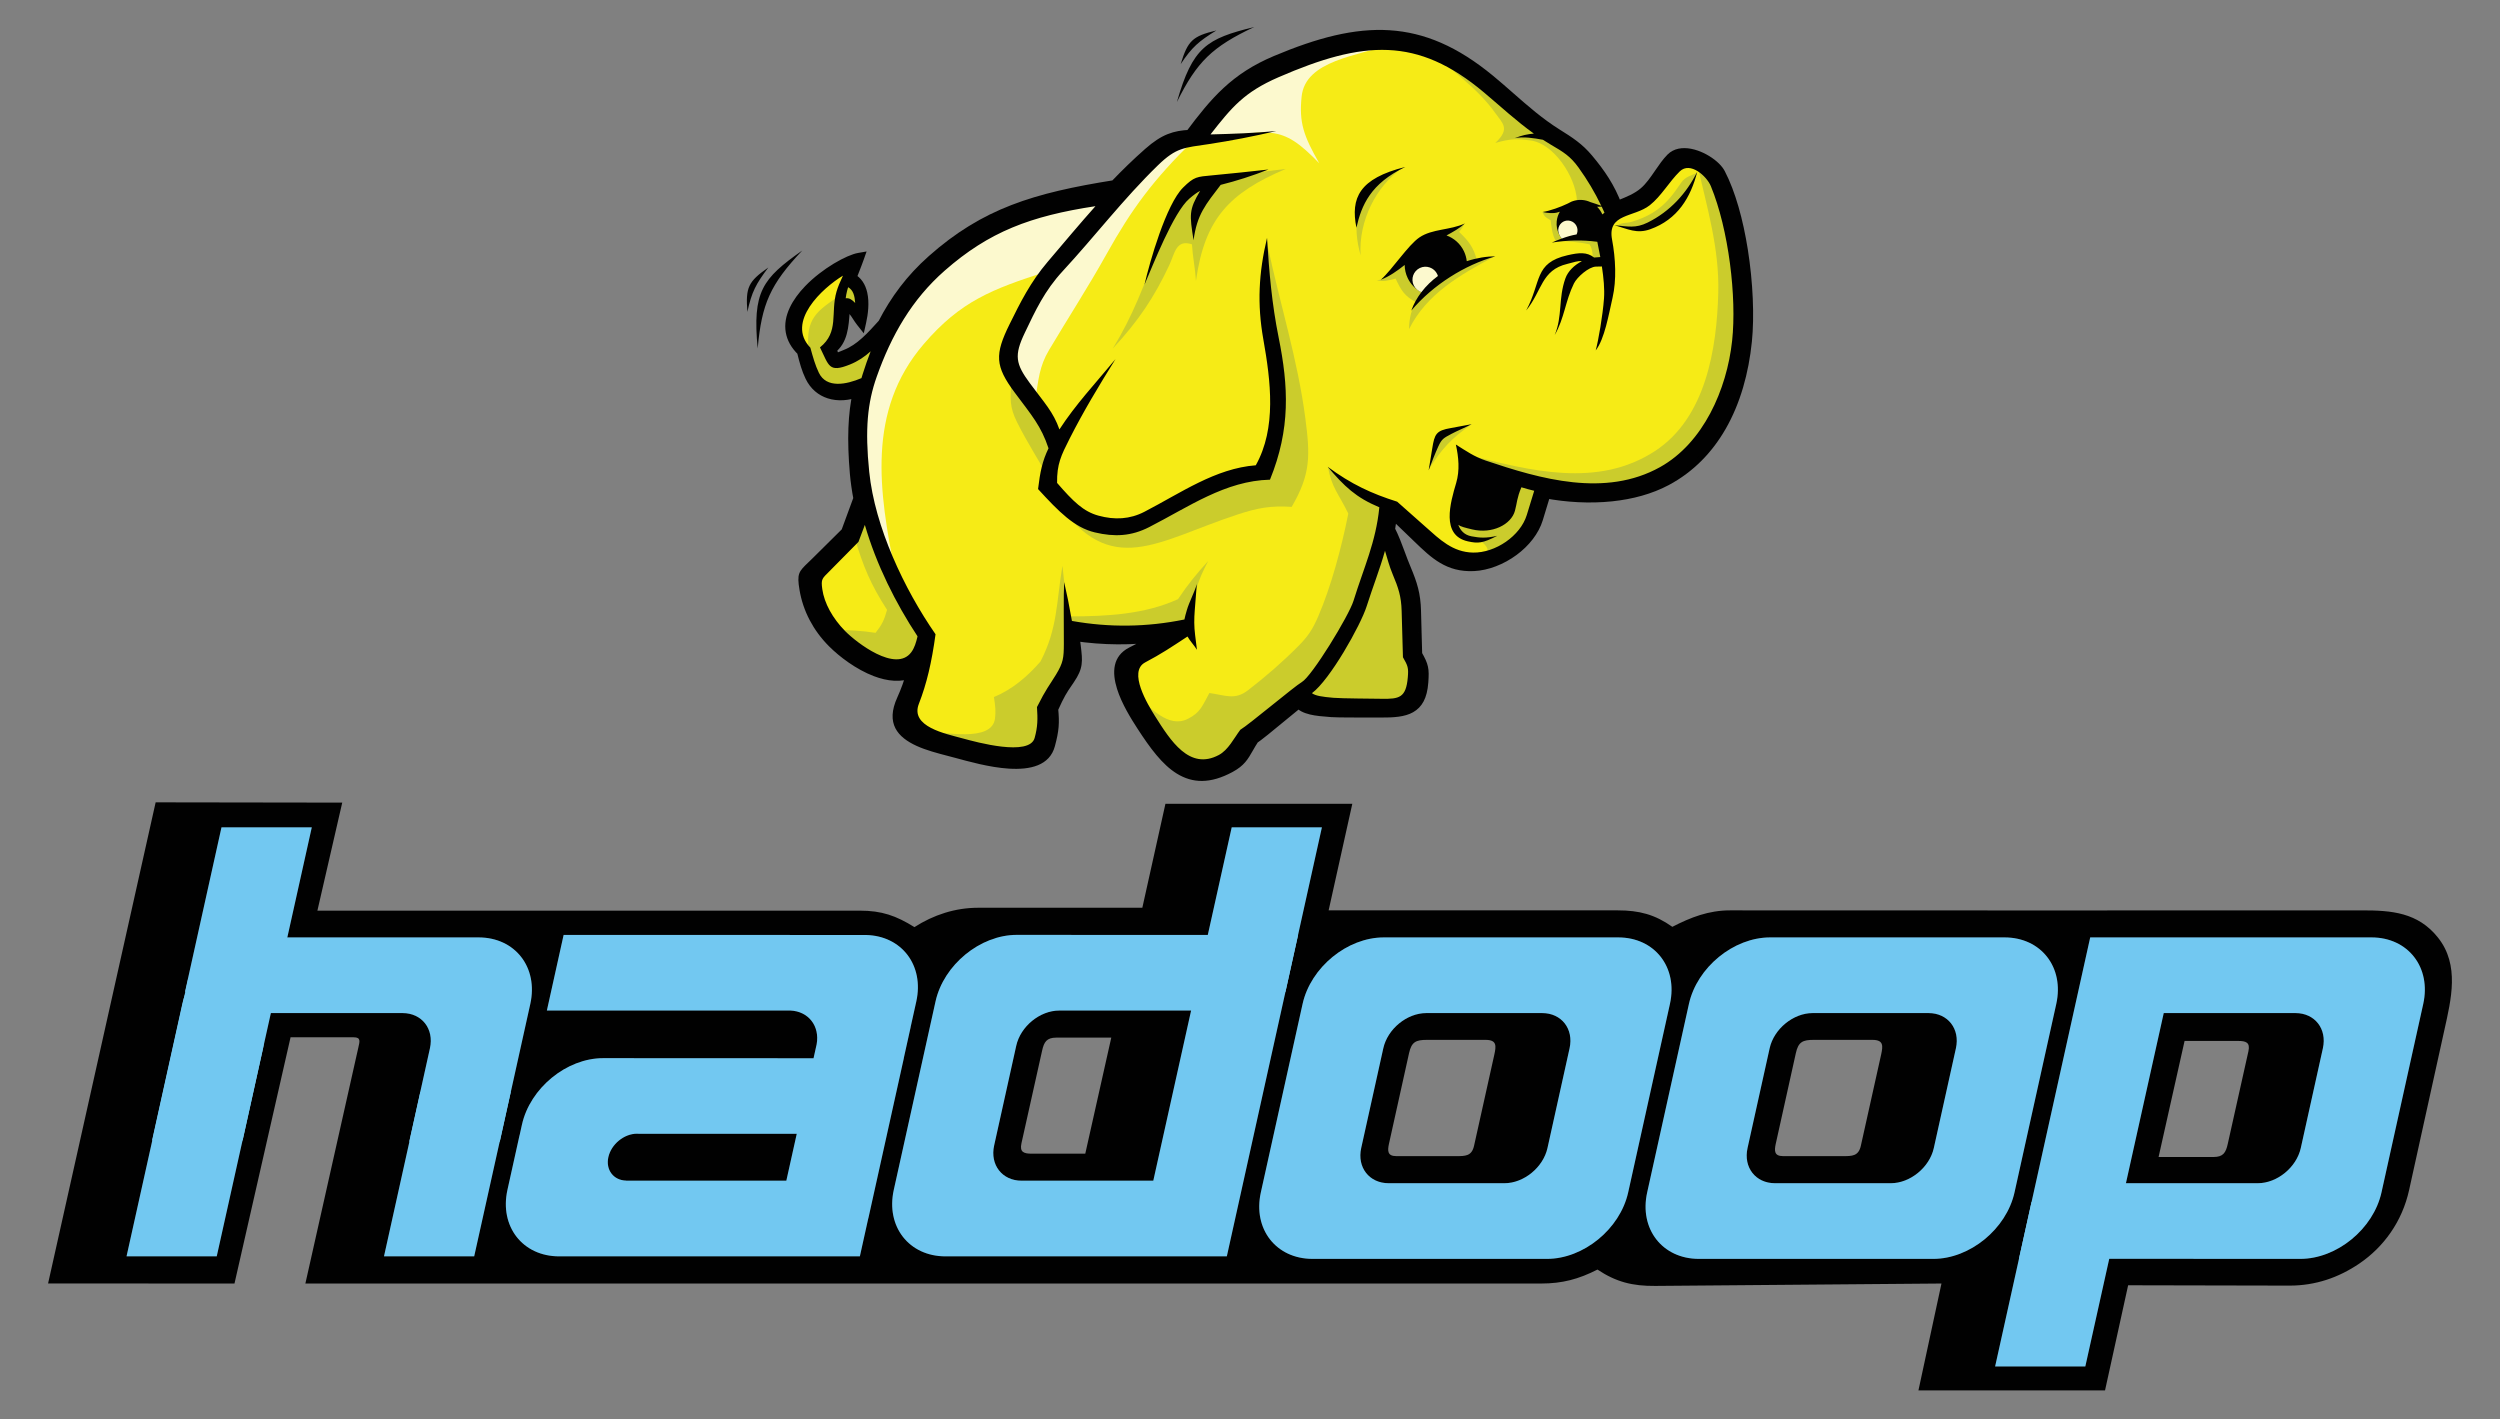 <?xml version="1.0" encoding="UTF-8"?>
<svg   viewBox="5.36 5.96 553.28 314.08" version="1.1" xmlns="http://www.w3.org/2000/svg" xmlns:xlink="http://www.w3.org/1999/xlink">
    <rect x="5.36" y="5.96" width="553.28" height="314.08" fill="#808080" stroke="none"/>
    <!-- Generator: Sketch 46.2 (44496) - http://www.bohemiancoding.com/sketch -->
    <title>hadoop</title>
    <desc>Created with Sketch.</desc>
    <defs></defs>
    <g id="Page-1" stroke="none" stroke-width="1" fill="none" fill-rule="evenodd">
        <g id="hadoop">
            <g id="Group" transform="translate(16, 183)">
                <path d="M467.079,79.017 C471.136,79.017 475.194,79.017 479.253,79.017 C481.39,79.017 481.966,78.043 482.389,76.129 C483.914,69.293 485.437,62.455 486.962,55.618 C487.396,53.654 486.402,53.333 484.682,53.333 C480.733,53.333 476.783,53.333 472.833,53.333 C470.916,61.894 468.997,70.456 467.079,79.017 L467.079,79.017 Z M390.74,53.096 C395.075,53.096 399.409,53.096 403.743,53.096 C406.246,53.096 406.11,54.408 405.659,56.435 C404.169,63.131 402.679,69.828 401.19,76.526 C400.672,78.865 399.214,78.824 397.204,78.824 C392.794,78.824 388.383,78.824 383.972,78.824 C382.028,78.824 382.01,77.675 382.355,76.103 C383.84,69.407 385.324,62.712 386.806,56.016 C387.355,53.537 388.332,53.096 390.74,53.096 Z M305.137,53.096 C309.471,53.096 313.806,53.096 318.141,53.096 C320.644,53.096 320.506,54.408 320.056,56.435 C318.567,63.131 317.077,69.828 315.589,76.526 C315.069,78.865 313.613,78.824 311.603,78.824 C307.192,78.824 302.782,78.824 298.37,78.824 C296.426,78.824 296.41,77.675 296.754,76.103 C298.239,69.407 299.723,62.712 301.204,56.016 C301.753,53.537 302.73,53.096 305.137,53.096 Z M235.299,52.6 C231.242,52.6 227.184,52.6 223.125,52.6 C220.99,52.6 220.414,53.574 219.989,55.489 C218.464,62.325 216.941,69.163 215.416,75.998 C214.982,77.964 215.976,78.284 217.696,78.284 C221.646,78.284 225.596,78.284 229.545,78.284 C231.464,69.723 233.382,61.162 235.299,52.6 Z M413.933,130.675 C427.698,130.675 441.463,130.675 455.228,130.675 C456.932,122.919 458.637,115.163 460.342,107.406 C472.127,107.406 484.294,107.482 496.08,107.482 C501.834,107.482 506.929,105.695 511.455,102.637 C516.918,98.946 520.997,93.29 522.529,86.31 C525.12,74.505 527.727,62.703 530.333,50.901 C531.82,44.163 533.752,36.555 528.922,30.47 C524.479,24.87 518.581,24.435 512.106,24.435 C465.482,24.486 418.857,24.434 372.233,24.434 C367.527,24.434 363.585,25.956 359.47,28.077 C355.612,25.348 352.129,24.434 347.397,24.434 C326.066,24.434 304.733,24.434 283.402,24.434 C285.148,16.571 286.896,8.709 288.643,0.846 C274.858,0.846 261.071,0.846 247.285,0.846 C245.58,8.517 243.875,16.188 242.171,23.858 C230.047,23.858 217.922,23.858 205.797,23.858 C200.773,23.858 195.947,25.435 191.735,28.142 C187.651,25.601 184.501,24.498 179.662,24.498 C139.643,24.498 99.624,24.498 59.604,24.498 C61.437,16.53 63.269,8.56 65.102,0.59 C51.338,0.569 37.573,0.548 23.807,0.527 C15.871,36.021 7.936,71.515 0,107.008 C13.752,107.012 27.503,107.016 41.255,107.019 C45.392,88.855 49.529,70.689 53.665,52.524 C58.318,52.524 62.971,52.524 67.625,52.524 C69.287,52.524 68.959,53.471 68.681,54.721 C64.768,72.154 60.856,89.587 56.944,107.019 C148.111,107.019 239.28,107.02 330.45,107.02 C335.091,107.02 338.722,106.061 342.899,103.929 C347.016,106.68 350.653,107.594 355.683,107.55 L419.031,107.018 C417.331,114.905 415.632,122.79 413.933,130.675 Z" id="Shape" fill="#010101"></path>
                <path d="M305.017,47.167 L330.662,47.167 C334.947,47.167 337.675,50.672 336.726,54.953 L331.835,77.033 C330.886,81.314 326.605,84.819 322.321,84.819 L296.676,84.819 C292.393,84.819 289.664,81.315 290.612,77.033 L295.504,54.953 C296.453,50.671 300.733,47.167 305.017,47.167 L305.017,47.167 Z M295.615,30.419 L347.484,30.419 C355.578,30.419 360.733,37.042 358.94,45.135 L349.698,86.85 C347.906,94.944 339.816,101.567 331.722,101.567 L279.854,101.567 C271.76,101.567 266.605,94.944 268.398,86.85 L277.638,45.135 C279.433,37.041 287.521,30.419 295.615,30.419 Z" id="Shape" fill="#1F1A18"></path>
                <path d="M390.518,47.167 L416.164,47.167 C420.448,47.167 423.175,50.672 422.227,54.953 L417.336,77.033 C416.387,81.314 412.106,84.819 407.823,84.819 L382.177,84.819 C377.894,84.819 375.164,81.315 376.114,77.033 L381.005,54.953 C381.954,50.671 386.234,47.167 390.518,47.167 L390.518,47.167 Z M381.116,30.419 L432.985,30.419 C441.08,30.419 446.234,37.042 444.441,45.135 L435.2,86.85 C433.407,94.944 425.317,101.567 417.223,101.567 L365.355,101.567 C357.261,101.567 352.106,94.944 353.899,86.85 L363.139,45.135 C364.934,37.041 373.022,30.419 381.116,30.419 Z" id="Shape" fill="#1F1A18"></path>
                <path d="M468.221,47.167 L497.379,47.167 C501.663,47.167 504.39,50.672 503.442,54.953 L498.551,77.033 C497.602,81.313 493.319,84.819 489.038,84.819 L459.854,84.819 L468.221,47.167 Z M451.947,30.419 L514.199,30.419 C522.293,30.419 527.447,37.044 525.655,45.135 L516.415,86.85 C514.622,94.941 506.529,101.57 498.438,101.567 L436.186,101.536 L451.947,30.419 Z" id="Shape" fill="#1F1A18"></path>
                <polyline id="Shape" fill="#1F1A18" points="430.903 125.372 438.969 88.973 458.955 88.973 450.866 125.372"></polyline>
                <path d="M244.598,84.26 L215.44,84.26 C211.156,84.26 208.428,80.754 209.377,76.474 L214.268,54.393 C215.217,50.113 219.5,46.607 223.781,46.607 L252.965,46.607 L244.598,84.26 Z M260.872,101.007 L198.62,101.007 C190.526,101.007 185.371,94.382 187.164,86.289 L196.405,44.576 C198.198,36.484 206.291,29.855 214.382,29.859 L276.634,29.888 L260.872,101.007 Z" id="Shape" fill="#1F1A18"></path>
                <polyline id="Shape" fill="#1F1A18" points="281.915 6.055 273.848 42.453 253.864 42.453 261.953 6.055"></polyline>
                <path d="M47.686,30.419 L95.268,30.419 C103.362,30.419 108.517,37.041 106.725,45.135 L99.969,75.63 L79.929,75.63 L84.51,54.952 C85.458,50.669 82.729,47.166 78.446,47.166 L48.966,47.166 C44.685,47.166 48.522,50.671 47.575,54.952 L43.054,75.353 L23.014,75.353 L29.709,45.134 C31.503,37.041 39.591,30.419 47.686,30.419" id="Shape" fill="#1F1A18"></path>
                <polyline id="Shape" fill="#1F1A18" points="17.363 101.007 31.041 39.441 51.026 39.441 37.326 101.007"></polyline>
                <polyline id="Shape" fill="#1F1A18" points="30.312 42.453 38.379 6.055 58.364 6.055 50.275 42.453"></polyline>
                <polyline id="Shape" fill="#1F1A18" points="74.341 101.007 82.407 64.608 102.392 64.608 94.304 101.007"></polyline>
                <path d="M127.937,84.26 L163.384,84.26 L165.689,73.889 L130.849,73.889 C130.681,73.872 130.509,73.862 130.332,73.862 C127.478,73.862 124.629,76.197 123.999,79.051 C123.376,81.871 125.146,84.184 127.942,84.238 C127.94,84.245 127.939,84.253 127.937,84.26 L127.937,84.26 Z M179.658,101.007 L113.12,101.007 C105.027,101.007 99.871,94.383 101.663,86.289 L104.344,74.186 L104.357,74.186 L104.872,71.858 C106.664,63.766 114.757,57.137 122.848,57.142 L169.405,57.163 L170.092,54.072 C170.823,50.038 168.28,46.769 164.281,46.605 L110.387,46.605 L114.097,29.865 L180.98,29.884 C188.907,30.04 193.92,36.598 192.149,44.596 L190.89,50.277 L190.901,50.277 L189.373,57.171 L189.388,57.171 L181.54,92.584 L181.525,92.584 L179.658,101.007 Z" id="Shape" fill="#1F1A18"></path>
                <path d="M305.017,47.167 L330.662,47.167 C334.947,47.167 337.675,50.672 336.726,54.953 L331.835,77.033 C330.886,81.314 326.605,84.819 322.321,84.819 L296.676,84.819 C292.393,84.819 289.664,81.315 290.612,77.033 L295.504,54.953 C296.453,50.671 300.733,47.167 305.017,47.167 L305.017,47.167 Z M295.615,30.419 L347.484,30.419 C355.578,30.419 360.733,37.042 358.94,45.135 L349.698,86.85 C347.906,94.944 339.816,101.567 331.722,101.567 L279.854,101.567 C271.76,101.567 266.605,94.944 268.398,86.85 L277.638,45.135 C279.433,37.041 287.521,30.419 295.615,30.419 Z" id="Shape" fill="#72C8F1"></path>
                <path d="M390.518,47.167 L416.164,47.167 C420.448,47.167 423.175,50.672 422.227,54.953 L417.336,77.033 C416.387,81.314 412.106,84.819 407.823,84.819 L382.177,84.819 C377.894,84.819 375.164,81.315 376.114,77.033 L381.005,54.953 C381.954,50.671 386.234,47.167 390.518,47.167 L390.518,47.167 Z M381.116,30.419 L432.985,30.419 C441.08,30.419 446.234,37.042 444.441,45.135 L435.2,86.85 C433.407,94.944 425.317,101.567 417.223,101.567 L365.355,101.567 C357.261,101.567 352.106,94.944 353.899,86.85 L363.139,45.135 C364.934,37.041 373.022,30.419 381.116,30.419 Z" id="Shape" fill="#72C8F1"></path>
                <path d="M468.221,47.167 L497.379,47.167 C501.663,47.167 504.39,50.672 503.442,54.953 L498.551,77.033 C497.602,81.313 493.319,84.819 489.038,84.819 L459.854,84.819 L468.221,47.167 Z M451.947,30.419 L514.199,30.419 C522.293,30.419 527.447,37.044 525.655,45.135 L516.415,86.85 C514.622,94.941 506.529,101.57 498.438,101.567 L436.186,101.536 L451.947,30.419 Z" id="Shape" fill="#72C8F1"></path>
                <polyline id="Shape" fill="#72C8F1" points="430.903 125.372 438.969 88.973 458.955 88.973 450.866 125.372"></polyline>
                <path d="M244.598,84.26 L215.44,84.26 C211.156,84.26 208.428,80.754 209.377,76.474 L214.268,54.393 C215.217,50.113 219.5,46.607 223.781,46.607 L252.965,46.607 L244.598,84.26 Z M260.872,101.007 L198.62,101.007 C190.526,101.007 185.371,94.382 187.164,86.289 L196.405,44.576 C198.198,36.484 206.291,29.855 214.382,29.859 L276.634,29.888 L260.872,101.007 Z" id="Shape" fill="#72C8F1"></path>
                <polyline id="Shape" fill="#72C8F1" points="281.915 6.055 273.848 42.453 253.864 42.453 261.953 6.055"></polyline>
                <path d="M47.686,30.419 L95.268,30.419 C103.362,30.419 108.517,37.041 106.725,45.135 L99.969,75.63 L79.929,75.63 L84.51,54.952 C85.458,50.669 82.729,47.166 78.446,47.166 L48.966,47.166 C44.685,47.166 48.522,50.671 47.575,54.952 L43.054,75.353 L23.014,75.353 L29.709,45.134 C31.503,37.041 39.591,30.419 47.686,30.419" id="Shape" fill="#72C8F1"></path>
                <polyline id="Shape" fill="#72C8F1" points="17.363 101.007 31.041 39.441 51.026 39.441 37.326 101.007"></polyline>
                <polyline id="Shape" fill="#72C8F1" points="30.312 42.453 38.379 6.055 58.364 6.055 50.275 42.453"></polyline>
                <polyline id="Shape" fill="#72C8F1" points="74.341 101.007 82.407 64.608 102.392 64.608 94.304 101.007"></polyline>
                <path d="M127.937,84.26 L163.384,84.26 L165.689,73.889 L130.849,73.889 C130.681,73.872 130.509,73.862 130.332,73.862 C127.478,73.862 124.629,76.197 123.999,79.051 C123.376,81.871 125.146,84.184 127.942,84.238 C127.94,84.245 127.939,84.253 127.937,84.26 L127.937,84.26 Z M179.658,101.007 L113.12,101.007 C105.027,101.007 99.871,94.383 101.663,86.289 L104.344,74.186 L104.357,74.186 L104.872,71.858 C106.664,63.766 114.757,57.137 122.848,57.142 L169.405,57.163 L170.092,54.072 C170.823,50.038 168.28,46.769 164.281,46.605 L110.387,46.605 L114.097,29.865 L180.98,29.884 C188.907,30.04 193.92,36.598 192.149,44.596 L190.89,50.277 L190.901,50.277 L189.373,57.171 L189.388,57.171 L181.54,92.584 L181.525,92.584 L179.658,101.007 Z" id="Shape" fill="#72C8F1"></path>
            </g>
            <g id="Group" transform="translate(170, 11)">
                <path d="M25.353,105.289 C24.44,107.773 23.526,110.257 22.614,112.742 C20.354,114.979 18.095,117.22 15.834,119.456 C13.363,121.904 12.832,121.888 13.412,125.351 C14.094,129.419 16.05,133.612 19.651,137.222 C23.437,141.018 31.387,146.389 37.107,143.857 C36.575,145.779 35.869,147.795 34.971,149.765 C31.135,158.176 40.483,159.823 47.025,161.593 C52.462,163.062 65.805,166.981 67.731,159.835 C68.597,156.62 68.731,154.891 68.423,151.822 C70.115,148.046 70.655,147.444 72.056,145.366 C73.977,142.515 73.84,141.431 73.419,137.893 C73.338,137.212 73.239,136.469 73.125,135.688 C79.599,136.661 85.825,136.651 92.169,135.862 C90.242,136.984 88.311,137.967 85.762,139.277 C79.715,142.387 85.413,151.558 88.02,155.574 C93.49,164.003 98.394,169.802 107.635,164.802 C110.739,163.123 110.979,161.333 112.916,158.439 C113.986,157.852 119.501,153.163 122.781,150.512 C124.024,152.004 126.403,152.279 130.011,152.54 C131.827,152.671 138.948,152.627 140.835,152.638 C146.497,152.674 149.896,152.087 150.338,145.915 C150.548,142.989 150.422,142.366 148.983,139.809 C148.896,136.58 148.81,133.351 148.724,130.124 C148.626,126.488 147.931,124.258 146.505,120.86 C145.207,117.776 144.481,115.143 142.965,112.151 C143.173,110.978 143.338,109.767 143.45,108.503 C145.375,110.357 147.3,112.212 149.225,114.067 C152.895,117.601 155.927,120.489 161.523,120.225 C167.35,119.949 174.021,115.359 175.73,109.744 C176.299,107.87 176.867,105.995 177.437,104.122 C186.224,105.782 196.495,105.402 204.146,101.319 C215.4,95.314 220.665,83.239 221.959,70.466 C223.006,60.133 220.991,42.757 216.064,33.33 C214.616,30.557 208.074,27.05 205.207,29.955 C203.047,32.145 201.563,35.481 199.231,37.474 C197.424,39.018 195.186,39.782 193.225,40.59 C191.707,36.491 189.525,33.306 186.854,30.123 C184.729,27.593 182.727,26.332 179.926,24.578 C174.39,21.111 170.093,16.734 165.056,12.582 C149.812,0.014 136.722,0.399 117.729,8.393 C108.668,12.207 104.297,17.384 98.74,24.818 C95.381,24.993 93.074,25.643 89.523,28.776 C86.903,31.088 84.463,33.468 82.102,35.933 C64.348,38.763 53.322,42.146 41.657,52.487 C36.911,56.696 33.459,61.359 30.768,66.601 C28.27,69.362 25.785,72.192 22.486,73.463 C20.163,74.356 20.206,74.354 19.388,72.17 C22.15,70.094 22.106,66.188 22.361,62.652 C24.104,62.735 24.756,64.689 25.941,66.184 C26.64,63.058 27.045,58.202 23.755,56.498 C24.29,55.068 24.896,53.626 25.45,52.049 C20.596,52.892 3.956,64.107 12.835,72.661 C13.42,75.036 13.88,76.672 14.652,78.278 C16.683,82.502 21.251,83.226 25.231,81.675 C24.14,86.676 23.919,92.118 24.575,99.756 C24.733,101.587 24.998,103.435 25.353,105.289" id="Shape" fill="#010101"></path>
                <path d="M26.456,105.077 L26.408,105.675 L25.354,105.289 L26.456,105.077 Z M25.997,102.332 C26.123,103.227 26.277,104.144 26.456,105.077 L24.251,105.499 C24.07,104.557 23.91,103.601 23.774,102.631 L25.997,102.332 Z M25.7,99.664 C25.783,100.63 25.882,101.519 25.996,102.333 L23.773,102.631 C23.631,101.622 23.523,100.692 23.45,99.849 L25.7,99.664 Z M25.372,89.765 C25.266,92.644 25.374,95.871 25.7,99.663 L23.451,99.848 C23.121,96.002 23.011,92.688 23.123,89.687 L25.372,89.765 Z M26.329,81.912 C25.799,84.342 25.48,86.889 25.372,89.765 L23.123,89.687 C23.235,86.682 23.572,84.007 24.132,81.437 L26.329,81.912 Z M24.822,80.63 L26.775,79.868 L26.329,81.912 L25.231,81.675 L24.822,80.63 Z M19.229,80.976 C20.95,81.528 22.952,81.359 24.822,80.63 L25.64,82.72 C23.301,83.632 20.765,83.832 18.544,83.119 L19.229,80.976 Z M15.666,77.795 C16.474,79.478 17.754,80.502 19.229,80.976 L18.544,83.119 C16.505,82.464 14.742,81.06 13.637,78.761 L15.666,77.795 Z M14.744,75.425 C15.011,76.274 15.301,77.037 15.666,77.796 L13.637,78.762 C13.229,77.916 12.903,77.055 12.601,76.093 L14.744,75.425 Z M13.924,72.393 C14.209,73.554 14.466,74.536 14.744,75.424 L12.601,76.092 C12.311,75.167 12.044,74.142 11.746,72.929 L13.924,72.393 Z M13.612,71.849 L13.924,72.394 L12.834,72.662 L13.612,71.849 Z M11.475,68.151 C11.69,69.391 12.356,70.639 13.612,71.849 L12.056,73.475 C10.43,71.907 9.556,70.234 9.261,68.53 L11.475,68.151 Z M12.177,64.003 C11.532,65.378 11.238,66.785 11.475,68.151 L9.261,68.529 C8.94,66.678 9.311,64.83 10.139,63.063 L12.177,64.003 Z M15.184,59.838 C13.922,61.148 12.853,62.562 12.177,64.003 L10.139,63.063 C10.935,61.364 12.148,59.747 13.558,58.283 L15.184,59.838 Z M25.639,53.156 C23.461,53.534 18.666,56.225 15.184,59.838 L13.558,58.283 C17.356,54.341 22.75,51.377 25.26,50.941 L25.639,53.156 Z M25.261,50.941 L27.147,50.614 L26.513,52.418 L25.45,52.049 L25.261,50.941 Z M23.357,54.412 C23.688,53.566 24.028,52.699 24.387,51.679 L26.513,52.417 C26.193,53.327 25.815,54.291 25.448,55.229 L23.357,54.412 Z M22.7,56.107 C22.866,55.663 23.108,55.046 23.357,54.412 L25.447,55.229 C25.253,55.725 25.057,56.224 24.809,56.889 L22.7,56.107 Z M23.241,57.499 L22.352,57.039 L22.7,56.107 L23.755,56.498 L23.241,57.499 Z M25.103,60.194 C24.841,59.035 24.282,58.038 23.241,57.499 L24.268,55.496 C25.989,56.387 26.891,57.932 27.29,59.702 L25.103,60.194 Z M24.843,65.943 C25.223,64.244 25.514,62.018 25.103,60.195 L27.29,59.702 C27.793,61.929 27.47,64.498 27.039,66.426 L24.843,65.943 Z M27.039,66.426 L26.525,68.727 L25.063,66.882 L25.941,66.183 L27.039,66.426 Z M26.026,64.336 C26.28,64.73 26.542,65.135 26.819,65.486 L25.062,66.883 C24.713,66.442 24.421,65.989 24.136,65.549 L26.026,64.336 Z M22.414,61.528 C24.269,61.616 25.114,62.925 26.026,64.337 L24.137,65.55 C23.554,64.648 23.014,63.81 22.309,63.777 L22.414,61.528 Z M21.237,62.573 L21.317,61.476 L22.415,61.528 L22.362,62.652 L21.237,62.573 Z M21.166,63.645 C21.191,63.255 21.215,62.868 21.237,62.573 L23.486,62.731 C23.456,63.138 23.435,63.463 23.415,63.787 L21.166,63.645 Z M18.716,71.269 C20.783,69.716 20.979,66.624 21.166,63.645 L23.415,63.787 C23.195,67.269 22.966,70.886 20.059,73.07 L18.716,71.269 Z M18.333,72.56 L18.039,71.777 L18.715,71.269 L19.387,72.17 L18.333,72.56 Z M19.933,75.003 C19.09,74.646 18.855,73.953 18.334,72.56 L20.442,71.778 C20.738,72.569 20.733,72.904 20.812,72.937 L19.933,75.003 Z M19.937,75.007 L19.933,75.002 L20.373,73.969 L19.937,75.007 Z M22.885,74.513 C21.442,75.067 20.737,75.345 19.938,75.007 L20.808,72.933 C20.845,72.949 21.207,72.751 22.086,72.412 L22.885,74.513 Z M22.889,74.513 L22.885,74.513 L22.486,73.463 L22.889,74.513 Z M27.678,71.43 C26.243,72.722 24.687,73.82 22.889,74.513 L22.081,72.412 C23.581,71.835 24.919,70.882 26.175,69.751 L27.678,71.43 Z M31.602,67.352 C30.323,68.765 29.047,70.198 27.678,71.43 L26.175,69.751 C27.497,68.561 28.713,67.196 29.932,65.849 L31.602,67.352 Z M31.769,67.111 L31.602,67.352 L30.767,66.601 L31.769,67.111 Z M36.333,59.837 C34.587,62.123 33.086,64.544 31.769,67.111 L29.766,66.092 C31.139,63.417 32.711,60.884 34.55,58.476 L36.333,59.837 Z M42.399,53.33 C40.079,55.387 38.078,57.551 36.333,59.837 L34.549,58.475 C36.387,56.067 38.487,53.794 40.913,51.643 L42.399,53.33 Z M59.999,42.443 C53.691,44.887 48.124,48.254 42.399,53.33 L40.913,51.643 C46.852,46.378 52.633,42.882 59.191,40.342 L59.999,42.443 Z M82.276,37.04 C73.485,38.441 66.362,39.978 59.999,42.443 L59.191,40.343 C65.696,37.823 72.963,36.254 81.925,34.826 L82.276,37.04 Z M82.913,36.711 L82.276,37.04 L82.101,35.933 L82.913,36.711 Z M86.492,33.11 C85.273,34.288 84.083,35.489 82.913,36.711 L81.288,35.155 C82.478,33.913 83.691,32.689 84.936,31.484 L86.492,33.11 Z M86.496,33.106 L86.492,33.111 L85.714,32.298 L86.496,33.106 Z M90.265,29.619 C88.979,30.754 87.727,31.916 86.496,33.106 L84.932,31.489 C86.167,30.295 87.445,29.109 88.78,27.932 L90.265,29.619 Z M94.62,26.733 C93.298,27.261 91.935,28.146 90.265,29.619 L88.78,27.932 C90.659,26.274 92.227,25.264 93.785,24.641 L94.62,26.733 Z M98.795,25.942 C97.231,26.023 95.921,26.213 94.619,26.733 L93.785,24.642 C95.361,24.012 96.886,23.786 98.681,23.693 L98.795,25.942 Z M99.639,25.49 L99.322,25.915 L98.796,25.942 L98.739,24.818 L99.639,25.49 Z M107.679,16.073 C104.832,18.706 102.384,21.816 99.639,25.489 L97.838,24.144 C100.65,20.382 103.168,17.187 106.159,14.42 L107.679,16.073 Z M118.163,9.429 C113.762,11.28 110.506,13.46 107.679,16.073 L106.159,14.421 C109.173,11.635 112.633,9.317 117.293,7.356 L118.163,9.429 Z M142.726,3.9 C135.366,3.437 127.501,5.498 118.163,9.429 L117.293,7.356 C126.947,3.292 135.124,1.164 142.868,1.651 L142.726,3.9 Z M164.338,13.452 C156.912,7.328 150.033,4.361 142.726,3.901 L142.868,1.652 C150.665,2.143 157.955,5.268 165.771,11.713 L164.338,13.452 Z M168.766,17.251 C167.354,16.014 165.93,14.763 164.338,13.451 L165.771,11.711 C167.245,12.926 168.751,14.246 170.243,15.555 L168.766,17.251 Z M179.327,25.531 C175.406,23.075 172.119,20.192 168.766,17.251 L170.242,15.556 C173.524,18.435 176.742,21.258 180.521,23.625 L179.327,25.531 Z M182.961,27.952 C181.911,27.152 180.719,26.402 179.327,25.531 L180.521,23.625 C181.931,24.507 183.141,25.267 184.323,26.169 L182.961,27.952 Z M185.991,30.843 C184.987,29.648 184.013,28.753 182.961,27.952 L184.323,26.168 C185.502,27.066 186.593,28.068 187.714,29.402 L185.991,30.843 Z M189.517,35.611 C188.473,33.944 187.29,32.392 185.991,30.843 L187.713,29.402 C189.084,31.036 190.329,32.67 191.423,34.415 L189.517,35.611 Z M192.169,40.977 C191.442,39.013 190.549,37.259 189.517,35.611 L191.423,34.416 C192.528,36.18 193.488,38.07 194.278,40.204 L192.169,40.977 Z M193.65,41.631 L192.576,42.073 L192.169,40.976 L193.223,40.589 L193.65,41.631 Z M194.477,41.297 C194.159,41.424 193.847,41.55 193.649,41.631 L192.797,39.549 C193.146,39.405 193.395,39.305 193.643,39.206 L194.477,41.297 Z M199.959,38.331 C198.265,39.779 196.302,40.566 194.478,41.298 L193.644,39.207 C195.302,38.542 197.088,37.826 198.501,36.618 L199.959,38.331 Z M203.474,34.034 C202.41,35.588 201.342,37.149 199.958,38.331 L198.499,36.617 C199.669,35.618 200.647,34.19 201.62,32.768 L203.474,34.034 Z M206.01,30.742 C205.09,31.674 204.283,32.853 203.474,34.034 L201.62,32.768 C202.494,31.491 203.366,30.218 204.401,29.169 L206.01,30.742 Z M206.583,30.318 C206.376,30.426 206.182,30.567 206.01,30.742 L204.402,29.169 C204.746,28.82 205.131,28.539 205.546,28.323 L206.583,30.318 Z M210.337,30.404 C208.96,29.93 207.574,29.8 206.583,30.318 L205.546,28.323 C207.144,27.488 209.157,27.622 211.066,28.278 L210.337,30.404 Z M214.217,32.767 C213.253,31.816 211.82,30.915 210.337,30.404 L211.066,28.278 C212.868,28.898 214.612,29.997 215.79,31.158 L214.217,32.767 Z M215.066,33.849 C214.889,33.51 214.595,33.14 214.217,32.767 L215.79,31.159 C216.332,31.695 216.771,32.258 217.06,32.812 L215.066,33.849 Z M219.957,50.509 C218.962,44.238 217.325,38.172 215.066,33.849 L217.06,32.812 C219.431,37.349 221.14,43.659 222.171,50.158 L219.957,50.509 Z M220.842,70.361 C221.387,64.971 221.086,57.619 219.957,50.509 L222.171,50.158 C223.329,57.449 223.636,65.01 223.073,70.572 L220.842,70.361 Z M215.27,88.837 C218.412,83.396 220.172,76.975 220.842,70.361 L223.073,70.572 C222.37,77.506 220.522,84.244 217.221,89.963 L215.27,88.837 Z M215.27,88.842 L215.27,88.837 L216.245,89.4 L215.27,88.842 Z M203.618,100.327 C208.702,97.614 212.521,93.605 215.27,88.842 L217.221,89.958 C214.266,95.076 210.155,99.387 204.672,102.313 L203.618,100.327 Z M191.921,103.681 C196.108,103.242 200.146,102.179 203.618,100.327 L204.672,102.313 C200.942,104.302 196.618,105.442 192.141,105.913 L191.921,103.681 Z M177.642,103.019 C182.196,103.879 187.155,104.18 191.921,103.681 L192.141,105.913 C187.158,106.435 181.98,106.122 177.23,105.225 L177.642,103.019 Z M176.359,103.796 L176.652,102.832 L177.642,103.02 L177.436,104.123 L176.359,103.796 Z M175.441,106.82 C175.746,105.813 176.053,104.802 176.359,103.795 L178.512,104.446 C178.206,105.453 177.899,106.462 177.593,107.469 L175.441,106.82 Z M174.652,109.419 C174.915,108.552 175.178,107.686 175.441,106.82 L177.593,107.47 C177.331,108.336 177.067,109.203 176.804,110.069 L174.652,109.419 Z M169.656,115.969 C172.012,114.232 173.89,111.926 174.653,109.419 L176.805,110.069 C175.894,113.065 173.711,115.773 170.992,117.78 L169.656,115.969 Z M161.469,119.1 C164.218,118.97 167.187,117.79 169.655,115.97 L170.991,117.78 C168.18,119.854 164.766,121.198 161.575,121.349 L161.469,119.1 Z M155.222,117.599 C156.96,118.626 158.921,119.22 161.469,119.099 L161.575,121.347 C158.527,121.492 156.173,120.775 154.08,119.54 L155.222,117.599 Z M150.002,113.254 C151.786,114.972 153.414,116.532 155.222,117.599 L154.08,119.541 C152.056,118.347 150.333,116.696 148.447,114.88 L150.002,113.254 Z M147.532,110.873 L150.003,113.254 L148.448,114.88 L145.977,112.499 L147.532,110.873 Z M144.227,107.689 C145.328,108.75 146.43,109.812 147.531,110.873 L145.975,112.499 C144.874,111.438 143.772,110.376 142.671,109.315 L144.227,107.689 Z M142.325,108.41 L142.534,106.059 L144.227,107.689 L143.449,108.503 L142.325,108.41 Z M142.132,110.221 C142.195,109.741 142.261,109.142 142.326,108.411 L144.575,108.596 C144.528,109.128 144.454,109.767 144.356,110.502 L142.132,110.221 Z M141.858,111.957 C141.969,111.33 142.061,110.749 142.132,110.221 L144.355,110.501 C144.263,111.188 144.169,111.799 144.072,112.344 L141.858,111.957 Z M141.959,112.655 L141.858,111.956 L142.965,112.15 L141.959,112.655 Z M144.14,117.878 C143.497,116.144 142.873,114.463 141.959,112.655 L143.971,111.645 C144.931,113.542 145.58,115.291 146.249,117.095 L144.14,117.878 Z M146.249,117.096 L146.249,117.101 L145.194,117.487 L146.249,117.096 Z M145.467,121.295 C144.975,120.125 144.553,118.988 144.14,117.874 L146.249,117.101 C146.642,118.163 147.044,119.247 147.54,120.425 L145.467,121.295 Z M147.023,125.675 C146.677,124.312 146.163,122.95 145.467,121.294 L147.54,120.424 C148.271,122.166 148.818,123.619 149.201,125.13 L147.023,125.675 Z M147.599,130.15 C147.552,128.417 147.365,127.027 147.022,125.675 L149.201,125.13 C149.587,126.65 149.796,128.195 149.848,130.098 L147.599,130.15 Z M147.728,134.992 C147.686,133.378 147.642,131.763 147.599,130.149 L149.847,130.097 C149.889,131.709 149.934,133.325 149.977,134.938 L147.728,134.992 Z M147.858,139.834 C147.815,138.22 147.771,136.606 147.728,134.993 L149.977,134.939 C150.019,136.553 150.063,138.168 150.107,139.782 L147.858,139.834 Z M147.999,140.357 L147.858,139.834 L148.983,139.809 L147.999,140.357 Z M149.181,142.964 C149.028,142.267 148.667,141.544 147.999,140.357 L149.967,139.259 C150.737,140.628 151.161,141.497 151.377,142.482 L149.181,142.964 Z M149.214,145.836 C149.311,144.474 149.334,143.662 149.181,142.965 L151.377,142.482 C151.594,143.467 151.574,144.431 151.463,145.994 L149.214,145.836 Z M146.99,150.624 C148.26,149.904 149.024,148.486 149.214,145.835 L151.463,145.993 C151.21,149.512 150.052,151.475 148.097,152.583 L146.99,150.624 Z M140.839,151.513 C143.494,151.529 145.6,151.412 146.99,150.625 L148.097,152.584 C146.263,153.623 143.836,153.781 140.83,153.763 L140.839,151.513 Z M138.735,151.511 C139.639,151.511 140.39,151.511 140.839,151.513 L140.83,153.763 C140.382,153.76 139.634,153.76 138.735,153.76 L138.735,151.511 L138.735,151.511 Z M130.09,151.414 C131.472,151.514 135.885,151.512 138.735,151.511 L138.735,153.759 C135.823,153.761 131.315,153.764 129.932,153.662 L130.09,151.414 Z M125.767,150.893 C126.874,151.158 128.328,151.288 130.09,151.415 L129.932,153.664 C128.086,153.531 126.544,153.391 125.249,153.081 L125.767,150.893 Z M123.646,149.791 C124.094,150.329 124.804,150.661 125.767,150.892 L125.249,153.079 C123.811,152.736 122.708,152.184 121.914,151.231 L123.646,149.791 Z M122.074,149.634 L122.935,148.938 L123.646,149.792 L122.78,150.512 L122.074,149.634 Z M118.565,152.518 C119.969,151.359 121.355,150.214 122.074,149.633 L123.488,151.39 C122.172,152.454 121.09,153.346 119.998,154.249 L118.565,152.518 Z M112.376,157.45 C113.032,157.089 115.837,154.772 118.565,152.518 L119.998,154.249 C117.177,156.581 114.275,158.977 113.457,159.427 L112.376,157.45 Z M111.985,157.815 L112.376,157.45 L112.916,158.438 L111.985,157.815 Z M110.659,159.986 C111.017,159.36 111.41,158.673 111.984,157.815 L113.847,159.062 C113.386,159.749 112.985,160.452 112.618,161.093 L110.659,159.986 Z M107.103,163.808 C109.092,162.731 109.76,161.562 110.659,159.986 L112.618,161.093 C111.532,162.997 110.725,164.408 108.166,165.794 L107.103,163.808 Z M96.998,164.266 C99.716,165.932 102.894,166.085 107.104,163.809 L108.167,165.795 C103.137,168.517 99.242,168.272 95.83,166.181 L96.998,164.266 Z M88.96,154.962 C91.616,159.055 94.121,162.503 96.997,164.266 L95.829,166.181 C92.576,164.187 89.892,160.519 87.079,156.184 L88.96,154.962 Z M84.718,146.75 C85.67,149.799 87.691,153.007 88.961,154.962 L87.081,156.184 C85.744,154.123 83.611,150.736 82.575,147.418 L84.718,146.75 Z M86.276,140.279 C83.9,141.499 83.879,144.064 84.718,146.75 L82.575,147.418 C81.425,143.739 81.579,140.163 85.25,138.275 L86.276,140.279 Z M86.792,140.014 C86.623,140.101 86.45,140.19 86.276,140.279 L85.249,138.275 C85.423,138.186 85.596,138.096 85.765,138.01 L86.792,140.014 Z M92.731,136.837 C90.915,137.895 89.104,138.826 86.792,140.014 L85.764,138.01 C88.046,136.839 89.833,135.919 91.606,134.887 L92.731,136.837 Z M92.037,134.745 L92.731,136.837 L92.169,135.861 L92.037,134.745 Z M82.699,135.31 C85.814,135.329 88.912,135.133 92.036,134.745 L92.3,136.977 C89.081,137.376 85.891,137.579 82.69,137.56 L82.699,135.31 Z M73.291,134.575 C76.472,135.053 79.594,135.29 82.699,135.31 L82.69,137.56 C79.48,137.539 76.25,137.293 72.957,136.799 L73.291,134.575 Z M72.013,135.849 L71.793,134.349 L73.291,134.575 L73.124,135.687 L72.013,135.849 Z M72.171,136.958 C72.146,136.767 72.09,136.383 72.012,135.849 L74.235,135.524 C74.269,135.762 74.322,136.136 74.394,136.676 L72.171,136.958 Z M72.303,138.02 C72.248,137.56 72.202,137.195 72.171,136.958 L74.394,136.676 C74.461,137.181 74.507,137.539 74.534,137.765 L72.303,138.02 Z M72.505,141.732 C72.637,140.808 72.503,139.706 72.304,138.02 L74.535,137.765 C74.755,139.616 74.902,140.826 74.728,142.04 L72.505,141.732 Z M71.125,144.737 C71.983,143.463 72.378,142.612 72.505,141.732 L74.728,142.041 C74.547,143.3 74.049,144.418 72.987,145.993 L71.125,144.737 Z M70.633,145.462 C70.745,145.298 70.842,145.158 71.125,144.738 L72.987,145.993 C72.916,146.1 72.682,146.443 72.487,146.729 L70.633,145.462 Z M67.395,151.365 C68.908,147.987 69.532,147.075 70.633,145.462 L72.487,146.728 C71.469,148.218 70.892,149.063 69.452,152.278 L67.395,151.365 Z M67.307,151.927 L67.395,151.365 L68.423,151.821 L67.307,151.927 Z M67.393,155.682 C67.492,154.509 67.452,153.371 67.307,151.927 L69.538,151.715 C69.701,153.341 69.748,154.603 69.642,155.865 L67.393,155.682 Z M66.646,159.548 C67.057,158.025 67.294,156.848 67.393,155.681 L69.642,155.864 C69.535,157.132 69.271,158.428 68.816,160.12 L66.646,159.548 Z M58.766,162.82 C62.522,163.057 65.871,162.425 66.646,159.548 L68.816,160.12 C67.666,164.388 63.379,165.369 58.625,165.068 L58.766,162.82 Z M47.31,160.508 C49.985,161.231 54.609,162.557 58.765,162.82 L58.624,165.068 C54.269,164.792 49.5,163.423 46.739,162.677 L47.31,160.508 Z M45.749,160.097 C46.335,160.249 46.903,160.398 47.311,160.508 L46.74,162.678 C46.14,162.515 45.663,162.39 45.187,162.268 L45.749,160.097 Z M39.172,157.999 C41.145,158.897 43.531,159.519 45.749,160.097 L45.187,162.268 C42.857,161.66 40.35,161.007 38.241,160.046 L39.172,157.999 Z M35.994,150.231 C34.094,154.397 36.086,156.591 39.171,157.999 L38.24,160.046 C34.017,158.12 31.304,155.095 33.947,149.3 L35.994,150.231 Z M37.2,147.272 C36.845,148.251 36.445,149.243 35.994,150.231 L33.947,149.3 C34.365,148.382 34.743,147.445 35.083,146.508 L37.2,147.272 Z M38.191,144.156 C37.909,145.175 37.579,146.223 37.2,147.272 L35.083,146.508 C35.443,145.511 35.755,144.522 36.021,143.559 L38.191,144.156 Z M36.654,142.829 L38.824,141.869 L38.191,144.156 L37.106,143.856 L36.654,142.829 Z M29.534,142.496 C32.014,143.439 34.542,143.763 36.654,142.828 L37.558,144.884 C34.834,146.09 31.727,145.73 28.743,144.596 L29.534,142.496 Z M20.446,136.432 C22.544,138.536 25.97,141.142 29.535,142.496 L28.744,144.597 C24.848,143.116 21.127,140.289 18.855,138.013 L20.446,136.432 Z M16.555,131.169 C17.52,133.008 18.805,134.787 20.445,136.432 L18.854,138.013 C17.034,136.188 15.616,134.228 14.559,132.215 L16.555,131.169 Z M14.518,125.166 C14.852,127.158 15.515,129.191 16.555,131.169 L14.56,132.215 C13.413,130.032 12.678,127.769 12.304,125.535 L14.518,125.166 Z M15.827,121.032 C14.388,122.416 14.104,122.69 14.518,125.165 L12.304,125.535 C11.693,121.889 12.119,121.478 14.272,119.406 L15.827,121.032 Z M16.624,120.252 C16.138,120.732 15.974,120.891 15.828,121.033 L14.273,119.407 C14.597,119.094 14.955,118.75 15.043,118.662 L16.624,120.252 Z M19.811,117.096 C18.749,118.147 17.686,119.2 16.624,120.252 L15.043,118.662 C16.105,117.61 17.169,116.557 18.23,115.506 L19.811,117.096 Z M23.404,113.536 C22.207,114.722 21.009,115.91 19.811,117.096 L18.23,115.506 C19.428,114.32 20.626,113.132 21.823,111.946 L23.404,113.536 Z M23.668,113.128 L23.404,113.536 L22.613,112.742 L23.668,113.128 Z M25.306,108.671 C24.76,110.157 24.214,111.644 23.668,113.128 L21.559,112.356 C22.104,110.87 22.651,109.383 23.197,107.898 L25.306,108.671 Z M26.407,105.675 C26.04,106.673 25.672,107.673 25.306,108.672 L23.197,107.899 C23.564,106.901 23.932,105.901 24.298,104.902 L26.407,105.675 Z" id="Shape" fill="#010101" fill-rule="nonzero"></path>
                <polygon id="Shape" fill="#F6EB16" points="82.718 37.724 67.911 40.13 54.401 46.053 42.926 53.271 32.007 66.596 25.838 73.13 19.873 75.328 18.295 71.472 21.054 67.491 21.673 61.876 23.521 61.95 25.54 63.792 24.995 58.072 22.757 56.57 22.826 54.39 17.524 57.39 12.724 63.054 11.723 68.115 13.776 72.169 15.691 79.055 19.584 80.899 23.681 80.698 27.565 78.441 24.974 91.582 27.565 106.202 24.713 112.953 15.371 123.019 17.032 129.032 21.457 136 29.802 141.872 34.228 142.478 39.148 142.645 36.078 155.248 47.368 159.875 61.434 161.725 66.246 158.58 66.616 150.066 71.984 141.182 72.354 134.149 85.309 135.074 97.339 133.964 85.309 141.182 87.345 149.881 94.933 161.725 102.336 164.872 108.259 162.466 110.664 157.655 123.064 148.215 125.471 150.25 144.904 150.991 148.791 147.846 149.16 142.292 147.865 139.887 146.939 124.896 140.462 111.94 141.572 106.202 145.459 108.239 156.379 118.417 161.746 118.788 167.668 116.382 173.591 111.94 176.552 102.316 193.949 103.426 204.499 99.355 213.012 91.397 219.12 79.922 220.6 66.411 219.304 50.679 215.974 36.614 212.642 32.172 208.015 30.691 199.871 39.575 192.469 42.166 185.991 31.432 179.513 25.509 175.997 23.288 161.93 11.629 150.641 5.521 139.351 4.596 126.211 6.817 114.736 11.073 106.778 17.551 100.485 25.139 94.008 26.99"></polygon>
                <polygon id="Shape" stroke="#1F1A18" stroke-width="0.216" points="82.718 37.724 67.911 40.13 54.401 46.053 42.926 53.271 32.007 66.596 25.838 73.13 19.873 75.328 18.295 71.472 21.054 67.491 21.673 61.876 23.521 61.95 25.54 63.792 24.995 58.072 22.757 56.57 22.826 54.39 17.524 57.39 12.724 63.054 11.723 68.115 13.776 72.169 15.691 79.055 19.584 80.899 23.681 80.698 27.565 78.441 24.974 91.582 27.565 106.202 24.713 112.953 15.371 123.019 17.032 129.032 21.457 136 29.802 141.872 34.228 142.478 39.148 142.645 36.078 155.248 47.368 159.875 61.434 161.725 66.246 158.58 66.616 150.066 71.984 141.182 72.354 134.149 85.309 135.074 97.339 133.964 85.309 141.182 87.345 149.881 94.933 161.725 102.336 164.872 108.259 162.466 110.664 157.655 123.064 148.215 125.471 150.25 144.904 150.991 148.791 147.846 149.16 142.292 147.865 139.887 146.939 124.896 140.462 111.94 141.572 106.202 145.459 108.239 156.379 118.417 161.746 118.788 167.668 116.382 173.591 111.94 176.552 102.316 193.949 103.426 204.499 99.355 213.012 91.397 219.12 79.922 220.6 66.411 219.304 50.679 215.974 36.614 212.642 32.172 208.015 30.691 199.871 39.575 192.469 42.166 185.991 31.432 179.513 25.509 175.997 23.288 161.93 11.629 150.641 5.521 139.351 4.596 126.211 6.817 114.736 11.073 106.778 17.551 100.485 25.139 94.008 26.99"></polygon>
                <path d="M39.776,71.127 C27.094,85.919 29.911,103.859 33.425,121.437 C31.55,116.697 29.673,111.957 27.798,107.219 C27.107,102.874 26.415,98.529 25.724,94.184 C25.921,89.741 26.119,85.298 26.317,80.855 C28.094,76.61 29.872,72.364 31.648,68.118 C34.314,64.169 36.98,60.219 39.646,56.269 C43.793,52.814 47.94,49.357 52.087,45.902 C56.629,44.026 61.171,42.15 65.713,40.274 C71.044,39.583 76.376,38.892 81.709,38.201 C76.772,43.829 71.835,49.457 66.898,55.085 C55.005,58.943 47.993,61.54 39.776,71.127" id="Shape" fill="#FCF9CE"></path>
                <path d="M99.481,26.057 C90.665,34.66 85.848,41.147 80.237,51.219 C76.224,58.424 71.722,65.363 67.502,72.468 C65.367,76.064 65.166,79.079 64.528,83.226 C62.455,80.758 60.381,78.289 58.308,75.821 C59.296,72.858 60.283,69.896 61.27,66.934 C64.627,60.911 67.984,54.888 71.341,48.865 C78.45,41.854 85.56,34.844 92.669,27.834 C94.939,27.241 97.21,26.65 99.481,26.057" id="Shape" fill="#FCF9CE"></path>
                <path d="M143.024,4.73 C135.962,7.378 124.235,8.25 123.421,16.355 C122.841,22.111 123.855,25.003 127.324,31.093 C118.755,22.225 116.636,23.597 100.073,26.353 C102.443,22.996 104.813,19.639 107.182,16.282 C111.329,13.715 115.476,11.147 119.623,8.581 C124.955,7.396 130.287,6.211 135.619,5.026 C138.087,4.927 140.556,4.829 143.024,4.73" id="Shape" fill="#FCF9CE"></path>
                <path d="M162.51,114.364 C164.861,115.815 164.811,116.867 164.417,117.861 C166.271,117.119 168.126,116.377 169.98,115.636 C171.182,114.022 172.383,112.41 173.584,110.796 C174.476,108.497 175.368,106.199 176.259,103.9 C175.119,103.043 173.98,102.186 172.84,101.33 C167.86,101.965 162.879,102.601 157.899,103.237 C157.529,104.243 157.158,105.25 156.786,106.257 C156.893,107.687 156.999,109.118 157.105,110.548 C157.582,111.396 158.059,112.244 158.535,113.092 C159.277,113.463 160.018,113.834 160.76,114.205 C161.345,114.259 161.928,114.312 162.51,114.364" id="Shape" fill="#CBCC2C"></path>
                <path d="M161.119,88.812 C153.629,90.974 153.687,91.57 151.476,99.001 C154.396,94.316 156.558,91.951 161.119,88.812" id="Shape" fill="#CBCC2C"></path>
                <path d="M210.919,33.209 C209.588,33.824 208.291,34.12 207.459,35.338 C205.667,37.96 204.132,40.165 201.169,42.005 C199.677,42.933 198.133,43.533 196.551,44.026 C195.238,44.434 194.45,44.069 193.332,44.872 C193.995,44.988 194.658,45.104 195.321,45.22 C196.782,45.22 198.244,45.22 199.705,45.22 C201.507,44.107 203.309,42.995 205.11,41.882 C206.17,40.769 207.229,39.657 208.289,38.544 C209.165,36.766 210.042,34.986 210.919,33.209" id="Shape" fill="#CBCC2C"></path>
                <path d="M91.616,49.829 C88.67,57.892 86.095,64.803 81.631,72.103 C87.35,65.94 90.818,60.703 94.094,53.735 C95.367,51.029 95.606,47.853 99.151,49.034 C99.31,51.737 99.882,54.438 100.041,57.141 C101.956,43.413 107.356,37.672 119.91,32.344 C116.36,32.769 112.81,33.192 109.261,33.616 C105.923,34.358 102.585,35.099 99.246,35.841 C97.603,38.225 95.96,40.61 94.318,42.994 C93.418,45.273 92.517,47.551 91.616,49.829" id="Shape" fill="#CBCC2C"></path>
                <path d="M115.936,49.511 C118.643,62.253 122.541,74.482 124.235,87.426 C125.335,95.837 125.455,99.878 121.223,107.135 C116.598,106.835 113.727,107.357 109.253,108.823 C91.444,114.661 81.23,123.245 69.23,105.949 C73.061,107.755 76.892,109.559 80.723,111.365 C83.454,110.829 86.185,110.292 88.915,109.754 C93.737,106.947 98.558,104.138 103.38,101.331 C107.142,100.589 110.904,99.847 114.666,99.105 C115.885,94.02 117.103,88.932 118.322,83.846 C117.421,77.116 116.52,70.387 115.62,63.658 C115.514,60.479 115.408,57.3 115.302,54.121 C115.513,52.585 115.725,51.048 115.936,49.511" id="Shape" fill="#CBCC2C"></path>
                <path d="M146.615,128.353 C145.119,138.704 150.06,144.27 148.014,147.129 C147.434,147.938 146.65,149.351 145.774,149.738 C142.643,151.121 138.339,149.479 138.032,150.288 C134.588,150.288 131.144,150.288 127.7,150.288 C126.322,149.705 124.945,149.123 123.567,148.54 C125.686,146.049 127.805,143.559 129.925,141.069 C131.991,136.566 134.058,132.062 136.124,127.557 C137.449,123.001 138.773,118.444 140.097,113.887 C140.786,113.887 141.475,113.887 142.164,113.887 C143.648,118.709 145.131,123.531 146.615,128.353" id="Shape" fill="#CBCC2C"></path>
                <path d="M129.249,98.259 C130.089,102.959 131.546,104.076 133.757,108.625 C132.285,116.048 129.921,124.875 127.076,131.424 C125.877,134.186 124.908,135.709 122.792,137.845 C119.221,141.451 115.611,144.592 111.56,147.718 C108.645,149.965 106.61,148.838 103.012,148.329 C101.483,151.102 101.06,152.643 98.245,154.051 C93.914,156.216 90.039,151.551 86.641,148.806 C89.094,152.638 91.548,156.471 94.001,160.303 C95.698,161.893 97.392,163.481 99.088,165.071 C100.518,165.283 101.949,165.496 103.38,165.707 C105.287,164.542 107.194,163.375 109.102,162.21 C110.109,160.303 111.116,158.396 112.122,156.488 C114.242,154.898 116.361,153.308 118.48,151.718 C121.076,149.493 123.673,147.267 126.269,145.043 C127.912,142.711 129.554,140.381 131.197,138.049 C132.68,135.294 134.164,132.539 135.647,129.784 C137.555,124.062 139.462,118.339 141.37,112.617 C141.529,110.445 141.687,108.272 141.846,106.1 C139.462,105.041 137.078,103.98 134.693,102.92 C132.944,101.277 130.997,99.901 129.249,98.259" id="Shape" fill="#CBCC2C"></path>
                <path d="M72.224,131.373 C80.246,131.373 88.719,130.927 96.067,127.557 C98.146,124.438 100.199,121.89 102.743,119.134 C100.428,123.507 99.701,125.979 99.087,130.896 C98.292,132.061 97.498,133.226 96.703,134.393 C90.662,134.551 84.623,134.711 78.582,134.87 C76.621,134.657 74.661,134.445 72.701,134.234 C72.489,134.021 72.277,133.809 72.065,133.598 C72.118,132.856 72.171,132.114 72.224,131.373" id="Shape" fill="#CBCC2C"></path>
                <path d="M71.111,125.809 C70.904,123.929 70.696,122.047 70.488,120.165 C69.118,128.415 69.447,133.945 65.65,141.335 C62.814,144.621 59.322,147.611 55.322,149.211 C55.66,151.237 55.761,152.504 55.565,153.99 C54.86,159.333 44.171,156.973 39.774,156.76 C46.829,158.576 53.884,160.393 60.938,162.209 C62.528,161.573 64.117,160.938 65.707,160.302 C66.237,157.229 66.767,154.156 67.297,151.083 C68.78,148.328 70.264,145.571 71.748,142.818 C72.012,141.121 72.278,139.427 72.543,137.731 C72.065,133.757 71.589,129.783 71.111,125.809" id="Shape" fill="#CBCC2C"></path>
                <path d="M59.189,79.236 C58.968,83.248 58.709,84.921 60.477,88.463 C62.726,92.966 65.488,97.198 67.932,101.648 C68.197,98.68 68.462,95.713 68.727,92.746 C65.548,88.243 62.369,83.74 59.189,79.236" id="Shape" fill="#CBCC2C"></path>
                <path d="M26.56,109.54 C25.872,111.005 25.184,112.469 24.495,113.934 C26.389,120.313 28.073,124.354 31.678,129.927 C31.05,132.184 30.58,133.172 29.135,135.012 C25.961,134.525 23.143,134.383 19.927,134.394 C23.477,137.148 27.027,139.904 30.577,142.659 C32.325,142.34 34.074,142.023 35.823,141.705 C37.571,139.956 39.319,138.208 41.068,136.459 C38.577,132.591 36.088,128.724 33.598,124.856 C31.252,119.751 28.906,114.645 26.56,109.54" id="Shape" fill="#CBCC2C"></path>
                <path d="M210.942,31.098 C213.104,40.825 215.893,49.801 215.634,59.763 C215.316,71.985 212.934,87.424 201.61,94.794 C188.928,103.049 174.041,99.145 160.126,95.608 C165.796,97.94 171.465,100.27 177.134,102.602 C182.433,102.867 187.731,103.133 193.03,103.396 C196.633,102.337 200.236,101.277 203.839,100.218 C206.647,97.886 209.456,95.556 212.264,93.224 C214.383,88.773 216.503,84.322 218.622,79.873 C219.417,74.732 220.212,69.593 221.006,64.454 C220.371,59.42 219.734,54.386 219.099,49.353 C217.933,44.372 216.767,39.391 215.602,34.412 C214.048,33.306 212.495,32.202 210.942,31.098" id="Shape" fill="#CBCC2C"></path>
                <path d="M21.682,60.089 C15.924,63.837 13.663,65.481 14.294,72.427 C14.867,74.507 15.441,76.587 16.015,78.667 C16.828,79.218 17.641,79.767 18.454,80.317 C19.458,80.652 20.463,80.986 21.467,81.321 C23.284,80.891 25.101,80.46 26.918,80.03 C27.851,77.137 28.784,74.244 29.716,71.351 C27.134,72.618 24.551,73.886 21.969,75.153 C21.371,75.153 20.774,75.153 20.176,75.153 C19.507,74.125 18.837,73.097 18.167,72.069 C18.981,70.873 19.793,69.678 20.606,68.482 C21.037,66.21 21.467,63.939 21.897,61.668 C22.447,61.835 22.997,62.002 23.546,62.169 C24.216,62.696 24.885,63.222 25.555,63.747 C25.46,62.552 25.364,61.356 25.268,60.161 C24.813,59.396 24.359,58.631 23.905,57.866 C23.451,57.483 22.997,57.101 22.542,56.718 C22.256,57.842 21.969,58.966 21.682,60.089" id="Shape" fill="#CBCC2C"></path>
                <path d="M150.852,5.364 C155.961,10.109 162.233,14.233 166.32,20.032 C167.902,22.277 169.659,23.425 166.293,26.595 C169.849,25.579 171.171,25.69 174.017,26.035 C179.196,26.661 184.05,34.024 184.359,39.299 C184.298,39.792 182.92,40.912 178.917,42.018 C178.837,42.172 176.657,41.72 176.711,41.867 C177.128,43.005 177.683,43.18 178.533,43.712 C178.717,44.979 178.835,46.931 179.698,48.316 C182.218,48.271 184.68,48.545 187.147,49.034 C187.977,50.411 187.852,51.788 187.782,53.167 C188.736,53.008 189.689,52.85 190.643,52.691 C190.379,50.518 190.113,48.346 189.849,46.174 C190.696,44.744 191.544,43.312 192.392,41.883 C191.173,39.127 189.955,36.372 188.736,33.617 C186.405,31.392 184.074,29.166 181.742,26.941 C181.518,26.93 181.293,26.919 181.069,26.908 C178.446,25.299 175.826,23.69 173.204,22.081 C168.928,18.582 164.652,15.084 160.376,11.585 C157.201,9.51 154.027,7.437 150.852,5.364" id="Shape" fill="#CBCC2C"></path>
                <path d="M159.459,44.528 C159.19,45 158.783,45.753 158.261,46.275 C160.389,48.288 161.439,49.636 162.198,52.483 C159.792,53.677 157.386,54.872 154.98,56.066 C152.944,58.018 150.908,59.97 148.872,61.921 C146.192,60.479 145.525,59.371 144.228,56.621 C142.718,57.021 141.287,57.405 140.04,56.948 C140.831,56.954 141.317,56.757 142.107,56.268 C143.403,54.922 144.698,53.576 145.994,52.23 C148.282,50.497 150.571,48.764 152.859,47.031 C154.357,46.543 155.854,46.055 157.351,45.567 C157.925,45.332 158.887,44.764 159.459,44.528" id="Shape" fill="#CBCC2C"></path>
                <path d="M166.1,51.708 C158.446,55.829 151.114,59.975 147.2,67.802 C147.201,57.867 157.177,53.493 166.1,51.708" id="Shape" fill="#CBCC2C"></path>
                <path d="M145.681,32.164 C139.997,36.04 135.978,43.86 136.483,51.482 C134.632,44.883 135.288,38.646 140.973,34.087 C141.933,33.621 142.891,33.154 143.85,32.689 C144.461,32.514 145.071,32.339 145.681,32.164" id="Shape" fill="#CBCC2C"></path>
                <path d="M3.045,72.091 C3.922,62.163 5.852,57.878 12.906,50.406 C4.059,56.64 1.851,59.474 3.045,72.091 L3.045,72.091 Z M135.552,45.356 C136.673,40.392 138.664,35.608 146.373,31.908 C136.154,34.466 134.238,38.758 135.552,45.356 Z M192.655,44.796 C195.63,45.078 197.331,45.537 199.996,44.219 C204.962,41.761 208.616,37.749 210.985,32.951 C209.536,38.676 206.618,43.54 200.568,45.698 C197.597,46.757 195.681,45.664 192.655,44.796 Z M116.099,32.47 C112.431,33.901 109.086,34.976 105.51,35.873 C102.248,40.161 100.26,42.382 99.51,48.13 C98.626,42.476 98.442,41.426 100.959,37.207 C100.23,37.577 99.552,38.087 98.58,38.918 C95.064,41.924 90.482,53.737 88.65,57.96 C89.813,52.877 93.451,40.17 97.198,36.467 C99.662,34.032 100.22,34.087 103.695,33.758 C107.833,33.366 111.963,32.938 116.099,32.47 Z M146.9,56.499 C146.454,55.563 146.24,54.575 146.232,53.6 C144.589,54.912 142.803,56.156 140.95,56.875 C143.509,54.59 146.985,49.201 149.503,47.5 C152.361,45.569 156.24,45.945 159.572,44.403 C158.434,45.437 156.976,46.27 155.492,47.063 C157.127,47.662 158.54,48.873 159.347,50.563 C159.687,51.276 159.89,52.02 159.972,52.764 C162.211,52.029 164.409,51.681 166.266,51.708 C159.624,53.573 152.559,57.933 147.687,63.708 C148.234,62.202 148.999,60.843 149.92,59.629 C148.644,58.961 147.566,57.894 146.9,56.499 Z M188.822,40.721 C189.31,41.204 189.704,41.779 189.976,42.414 C190.124,42.279 190.282,42.15 190.448,42.028 C190.247,41.576 190.043,41.13 189.835,40.691 C189.487,40.698 189.151,40.709 188.822,40.721 Z M26.76,111.124 C29.296,119.894 33.615,128.513 38.403,135.759 C38.403,135.801 38.402,135.842 38.402,135.886 C38.102,137.132 37.755,138.345 37.027,139.319 C33.604,143.898 24.898,137.176 22.378,134.604 C19.624,131.791 17.78,128.461 17.34,125.336 C17.021,123.058 17.331,123.003 18.921,121.39 C21.064,119.22 23.209,117.05 25.35,114.882 C25.82,113.628 26.29,112.375 26.76,111.124 Z M28.048,72.708 C27.415,74.346 26.828,76.035 26.275,77.779 C26.183,78.067 26.095,78.358 26.01,78.646 C22.664,80.065 18.264,80.968 16.58,77.451 C15.762,75.744 15.3,74.069 14.704,71.912 C9.194,66.204 17.431,58.667 21.917,55.964 C21.267,57.359 20.806,58.417 20.492,59.504 C19.128,64.218 21.11,68.426 16.83,71.843 C18.841,75.901 18.748,77.519 23.427,75.644 C25.232,74.922 26.721,73.908 28.048,72.708 Z M22.522,60.97 C23.401,60.87 23.946,61.331 24.626,62.012 C24.5,60.387 24.2,59.183 23.059,58.519 C22.979,58.784 22.904,59.047 22.833,59.315 C22.695,59.838 22.596,60.394 22.522,60.97 Z M141.875,116.857 C140.736,120.925 139.205,124.766 137.806,129.168 C136.484,133.334 129.699,145.435 125.706,148.366 C126.483,148.946 127.91,149.172 130.451,149.391 C132.249,149.546 139.338,149.579 141.117,149.61 C145.035,149.679 146.522,149.384 146.919,144.922 C147.113,142.738 146.942,142.329 145.849,140.415 C145.752,137 145.656,133.583 145.56,130.168 C145.468,126.932 144.847,125.066 143.574,122.049 C142.813,120.243 142.399,118.557 141.875,116.857 Z M122.781,150.511 C119.501,153.162 113.986,157.851 112.916,158.439 C110.978,161.331 110.739,163.121 107.635,164.8 C98.394,169.801 93.49,164.001 88.02,155.572 C85.413,151.555 79.715,142.385 85.762,139.275 C88.31,137.965 90.241,136.983 92.168,135.861 C85.824,136.649 79.597,136.658 73.123,135.684 C73.238,136.466 73.338,137.21 73.419,137.891 C73.84,141.428 73.978,142.513 72.056,145.364 C70.655,147.443 70.115,148.045 68.423,151.82 C68.731,154.889 68.597,156.618 67.731,159.833 C65.805,166.978 52.462,163.062 47.025,161.591 C40.483,159.822 31.134,158.174 34.971,149.763 C35.87,147.793 36.576,145.777 37.107,143.855 C31.387,146.387 23.437,141.016 19.651,137.22 C16.05,133.61 14.093,129.417 13.412,125.349 C12.832,121.886 13.363,121.903 15.834,119.454 C18.095,117.217 20.355,114.976 22.614,112.74 C23.527,110.256 24.441,107.774 25.353,105.291 C24.998,103.436 24.733,101.587 24.575,99.754 C23.919,92.116 24.139,86.676 25.231,81.675 C21.25,83.228 16.683,82.501 14.652,78.276 C13.879,76.67 13.42,75.034 12.836,72.659 C3.957,64.104 20.595,52.888 25.45,52.045 C24.895,53.622 24.287,55.065 23.752,56.495 C27.043,58.199 26.64,63.055 25.941,66.181 C24.757,64.687 24.102,62.732 22.361,62.648 C22.105,66.184 22.149,70.091 19.388,72.166 C20.205,74.351 20.163,74.353 22.486,73.459 C25.785,72.189 28.27,69.359 30.769,66.597 C33.461,61.354 36.911,56.69 41.657,52.483 C53.32,42.142 64.345,38.759 82.097,35.93 C84.46,33.464 86.902,31.085 89.523,28.772 C93.074,25.638 95.38,24.987 98.738,24.812 C104.296,17.379 108.668,12.202 117.729,8.388 C136.72,0.394 149.811,0.009 165.055,12.577 C170.092,16.73 174.389,21.107 179.925,24.573 C182.726,26.328 184.729,27.589 186.853,30.118 C189.524,33.301 191.705,36.484 193.224,40.582 C195.186,39.774 197.423,39.014 199.23,37.469 C201.563,35.476 203.047,32.14 205.206,29.95 C208.074,27.044 214.615,30.552 216.063,33.325 C220.99,42.752 223.005,60.129 221.958,70.461 C220.664,83.234 215.398,95.309 204.145,101.314 C196.494,105.397 186.224,105.777 177.435,104.115 C176.866,105.989 176.298,107.864 175.729,109.738 C174.02,115.352 167.349,119.943 161.522,120.219 C155.927,120.483 152.894,117.595 149.225,114.061 C147.3,112.206 145.373,110.354 143.448,108.499 C143.336,109.763 143.171,110.974 142.963,112.147 C144.478,115.139 145.206,117.77 146.503,120.855 C147.931,124.252 148.625,126.483 148.723,130.119 C148.809,133.348 148.896,136.575 148.982,139.804 C150.421,142.361 150.547,142.984 150.338,145.912 C149.895,152.081 146.497,152.669 140.834,152.634 C138.947,152.622 131.826,152.667 130.011,152.536 C126.403,152.278 124.024,152.003 122.781,150.511 Z M100.259,138.768 C100.125,137.683 99.99,136.599 99.855,135.514 C99.611,133.549 99.621,131.953 99.777,129.976 C99.928,128.063 100.078,126.148 100.228,124.233 C99.671,126.179 98.556,128.125 98,130.069 C97.777,130.848 97.592,131.477 97.487,132.06 C89.17,133.76 80.913,133.866 72.593,132.382 C72.062,129.302 71.416,126.093 70.874,123.792 C70.709,126.368 70.815,133.492 70.802,137.481 C70.792,140.571 70.661,141.629 69.068,144.259 C67.576,146.719 66.944,147.278 64.855,151.437 C65.029,154.061 65.032,155.795 64.335,158.285 C63.176,162.426 51.48,159.218 48.395,158.373 C44.595,157.333 36.741,155.788 38.716,150.723 C40.454,146.265 41.556,141.565 42.405,135.328 C35.444,125.3 28.971,111.559 27.729,99.382 C26.764,89.929 27.343,84.11 29.389,78.327 C32.631,69.165 37.166,61.233 44.442,54.847 C54.258,46.234 63.433,42.775 77.799,40.588 C74.344,44.455 70.926,48.545 67.2,52.93 C63.429,57.37 61.188,61.853 58.793,66.708 C55.485,73.415 55.556,75.966 59.941,81.854 C63.721,86.928 65.76,89.212 67.411,94.177 C66.048,96.986 65.553,99.359 65.095,103.195 C69.722,108.254 73.161,111.719 77.654,112.786 C82.061,113.833 85.741,113.631 89.684,111.616 C98.441,107.138 106.543,101.357 116.421,101.119 C120.991,89.884 120.529,80.496 118.335,69.626 C116.837,62.202 116.235,55.173 115.77,47.605 C113.917,55.399 113.569,62.254 114.944,70.017 C116.601,79.373 117.889,89.711 113.28,97.933 C104.348,98.617 96.693,104.051 88.642,108.22 C85.406,109.896 82.037,110.06 78.456,109.077 C75.131,108.164 72.888,105.964 69.306,101.834 C69.25,97.686 70.186,95.772 72.09,92.016 C75.15,85.984 78.528,80.37 82.234,74.435 C77.695,79.913 73.396,84.49 69.823,89.997 C68.457,86.107 66.505,84.132 63.271,79.752 C60.112,75.474 59.781,73.6 62.143,68.65 C64.518,63.675 66.532,59.302 70.574,54.937 C77.558,47.395 83.957,39 91.595,31.572 C95.742,27.539 97.426,27.678 102.927,26.845 C107.899,26.091 112.754,25.14 117.824,23.962 C112.92,24.419 108.18,24.587 103.406,24.706 C103.356,24.708 103.308,24.709 103.258,24.71 C107.955,18.711 110.681,15.368 118.31,12.054 C137.093,3.897 149.026,3.015 163.781,15.417 C167.605,18.632 170.945,21.752 174.822,24.526 C173.416,24.646 172.205,24.898 170.602,25.527 C172.552,25.155 174.805,25.523 176.828,25.893 C177.396,26.262 177.98,26.621 178.578,26.974 C181.315,28.586 182.869,29.477 184.72,32.057 C186.677,34.782 188.307,37.506 189.744,40.508 C188.802,40.171 188.013,39.887 187.309,39.677 C186.791,39.439 186.227,39.283 185.63,39.225 C184.445,39.112 183.313,39.402 182.369,39.983 C182.331,40.001 182.294,40.018 182.255,40.037 C180.741,40.774 178.396,41.614 176.826,41.869 C177.626,42.145 179.397,42.249 180.232,41.918 C180.344,41.874 180.458,41.84 180.575,41.812 C180.198,42.453 179.952,43.181 179.876,43.967 C179.776,45.01 179.988,46.011 180.436,46.879 C180.438,46.882 180.438,46.885 180.441,46.889 C180.582,47.222 180.779,47.53 180.996,47.752 C180.279,48.016 179.546,48.317 178.792,48.646 C182.292,48.113 185.448,48.021 188.865,48.471 C189.09,49.548 189.317,50.689 189.527,51.85 C189.104,51.884 188.681,51.916 188.258,51.949 C188.224,51.952 188.189,51.955 188.155,51.959 C186.539,50.667 184.738,50.884 182.278,51.446 C174.796,53.152 176.555,57.35 173.113,63.676 C176.687,59.307 176.422,54.737 182.246,53.357 C183.603,53.036 184.527,52.634 185.446,52.772 C183.793,53.603 182.362,54.982 181.795,56.583 C180.196,61.097 181.188,64.9 179.432,69.116 C181.607,65.347 181.739,61.669 183.684,57.703 C184.383,56.279 186.975,53.999 188.567,53.964 C189.004,53.954 189.44,53.945 189.877,53.936 C190.261,56.445 190.494,58.936 190.345,61.003 C190.074,64.774 189.094,70.371 188.508,72.512 C190.479,69.979 191.376,64.614 192.241,60.838 C193.142,56.906 192.914,52.187 192.125,47.963 C191.042,42.167 197.012,43.109 200.478,40.378 C203.025,38.369 204.779,35.163 207.115,32.891 C209.432,30.639 213.079,33.949 213.99,36.151 C217.942,45.71 219.742,60.75 218.698,70.386 C217.527,81.199 212.304,93.004 202.767,98.328 C190.609,105.114 176.273,100.968 164.194,96.898 C161.616,96.031 159.823,94.764 157.557,93.337 C158.174,96.116 158.455,99.056 157.634,101.83 C156.331,106.233 154.226,113.436 160.204,114.765 C162.479,115.27 163.511,115.197 166.723,113.54 C164.124,114.129 162.812,113.984 161.026,113.653 C159.407,113.355 158.549,112.327 158.096,111.114 C158.661,111.522 159.584,111.744 161.161,112.124 C165.592,113.192 169.815,111.059 170.641,107.986 C171.122,106.19 171.04,105.247 172.061,102.801 C172.977,103.084 173.926,103.342 174.898,103.577 C174.35,105.367 173.8,107.158 173.252,108.947 C171.828,113.593 166.279,117.339 161.379,117.254 C156.849,117.173 153.978,114.337 150.851,111.555 C148.697,109.637 146.624,107.805 144.569,105.988 C138.932,104.209 134.414,102.13 129.182,98.258 C132.905,102.633 135.43,105.056 140.623,107.232 C139.868,114.935 137.191,120.551 134.908,127.923 C133.875,131.256 125.72,144.613 123.461,145.915 C121.85,146.843 111.757,155.344 109.858,156.466 C108.444,158.345 107.203,160.939 105.076,162.063 C98.598,165.489 94.435,158.929 90.949,153.389 C89.361,150.865 84.954,143.596 88.796,141.56 C92.43,139.636 94.464,138.261 98.171,135.828 C98.716,136.818 99.651,137.776 100.259,138.768 Z M0.764,63.982 C1.738,59.514 2.646,57.828 5.4,54.16 C0.931,57.283 0.349,58.565 0.764,63.982 Z M95.82,17.534 C100.259,8.611 103.62,5.325 112.913,0.942 C102.401,3.519 99.312,5.351 95.82,17.534 Z M96.655,9.152 C99.191,5.347 100.652,4.11 104.555,1.699 C99.255,2.976 98.245,3.957 96.655,9.152 Z M156.546,91.001 C157.72,90.362 159.853,89.483 161.028,88.843 C159.819,89.047 157.653,89.491 156.445,89.695 C153.217,90.24 152.837,91.015 152.336,94.194 C152.1,95.69 151.775,97.548 151.539,99.044 C152.172,97.351 152.933,95.384 153.67,93.771 C154.45,92.063 154.889,91.902 156.546,91.001 Z" id="Shape" fill="#010101"></path>
                <path d="M148.233,58.097 C147.551,56.669 148.161,54.948 149.593,54.267 C151.025,53.585 152.749,54.194 153.432,55.623 C153.497,55.758 153.548,55.898 153.591,56.037 C152.224,57.052 150.97,58.247 149.919,59.632 C149.21,59.348 148.584,58.83 148.233,58.097" id="Shape" fill="#FCF9CE"></path>
                <path d="M180.225,45.721 C180.34,44.537 181.348,43.665 182.532,43.78 C183.714,43.895 184.588,44.952 184.474,46.135 C184.449,46.387 184.382,46.623 184.28,46.841 C183.197,47.026 182.114,47.343 180.998,47.754 C180.531,47.275 180.16,46.402 180.225,45.721" id="Shape" fill="#FCF9CE"></path>
            </g>
        </g>
    </g>
</svg>